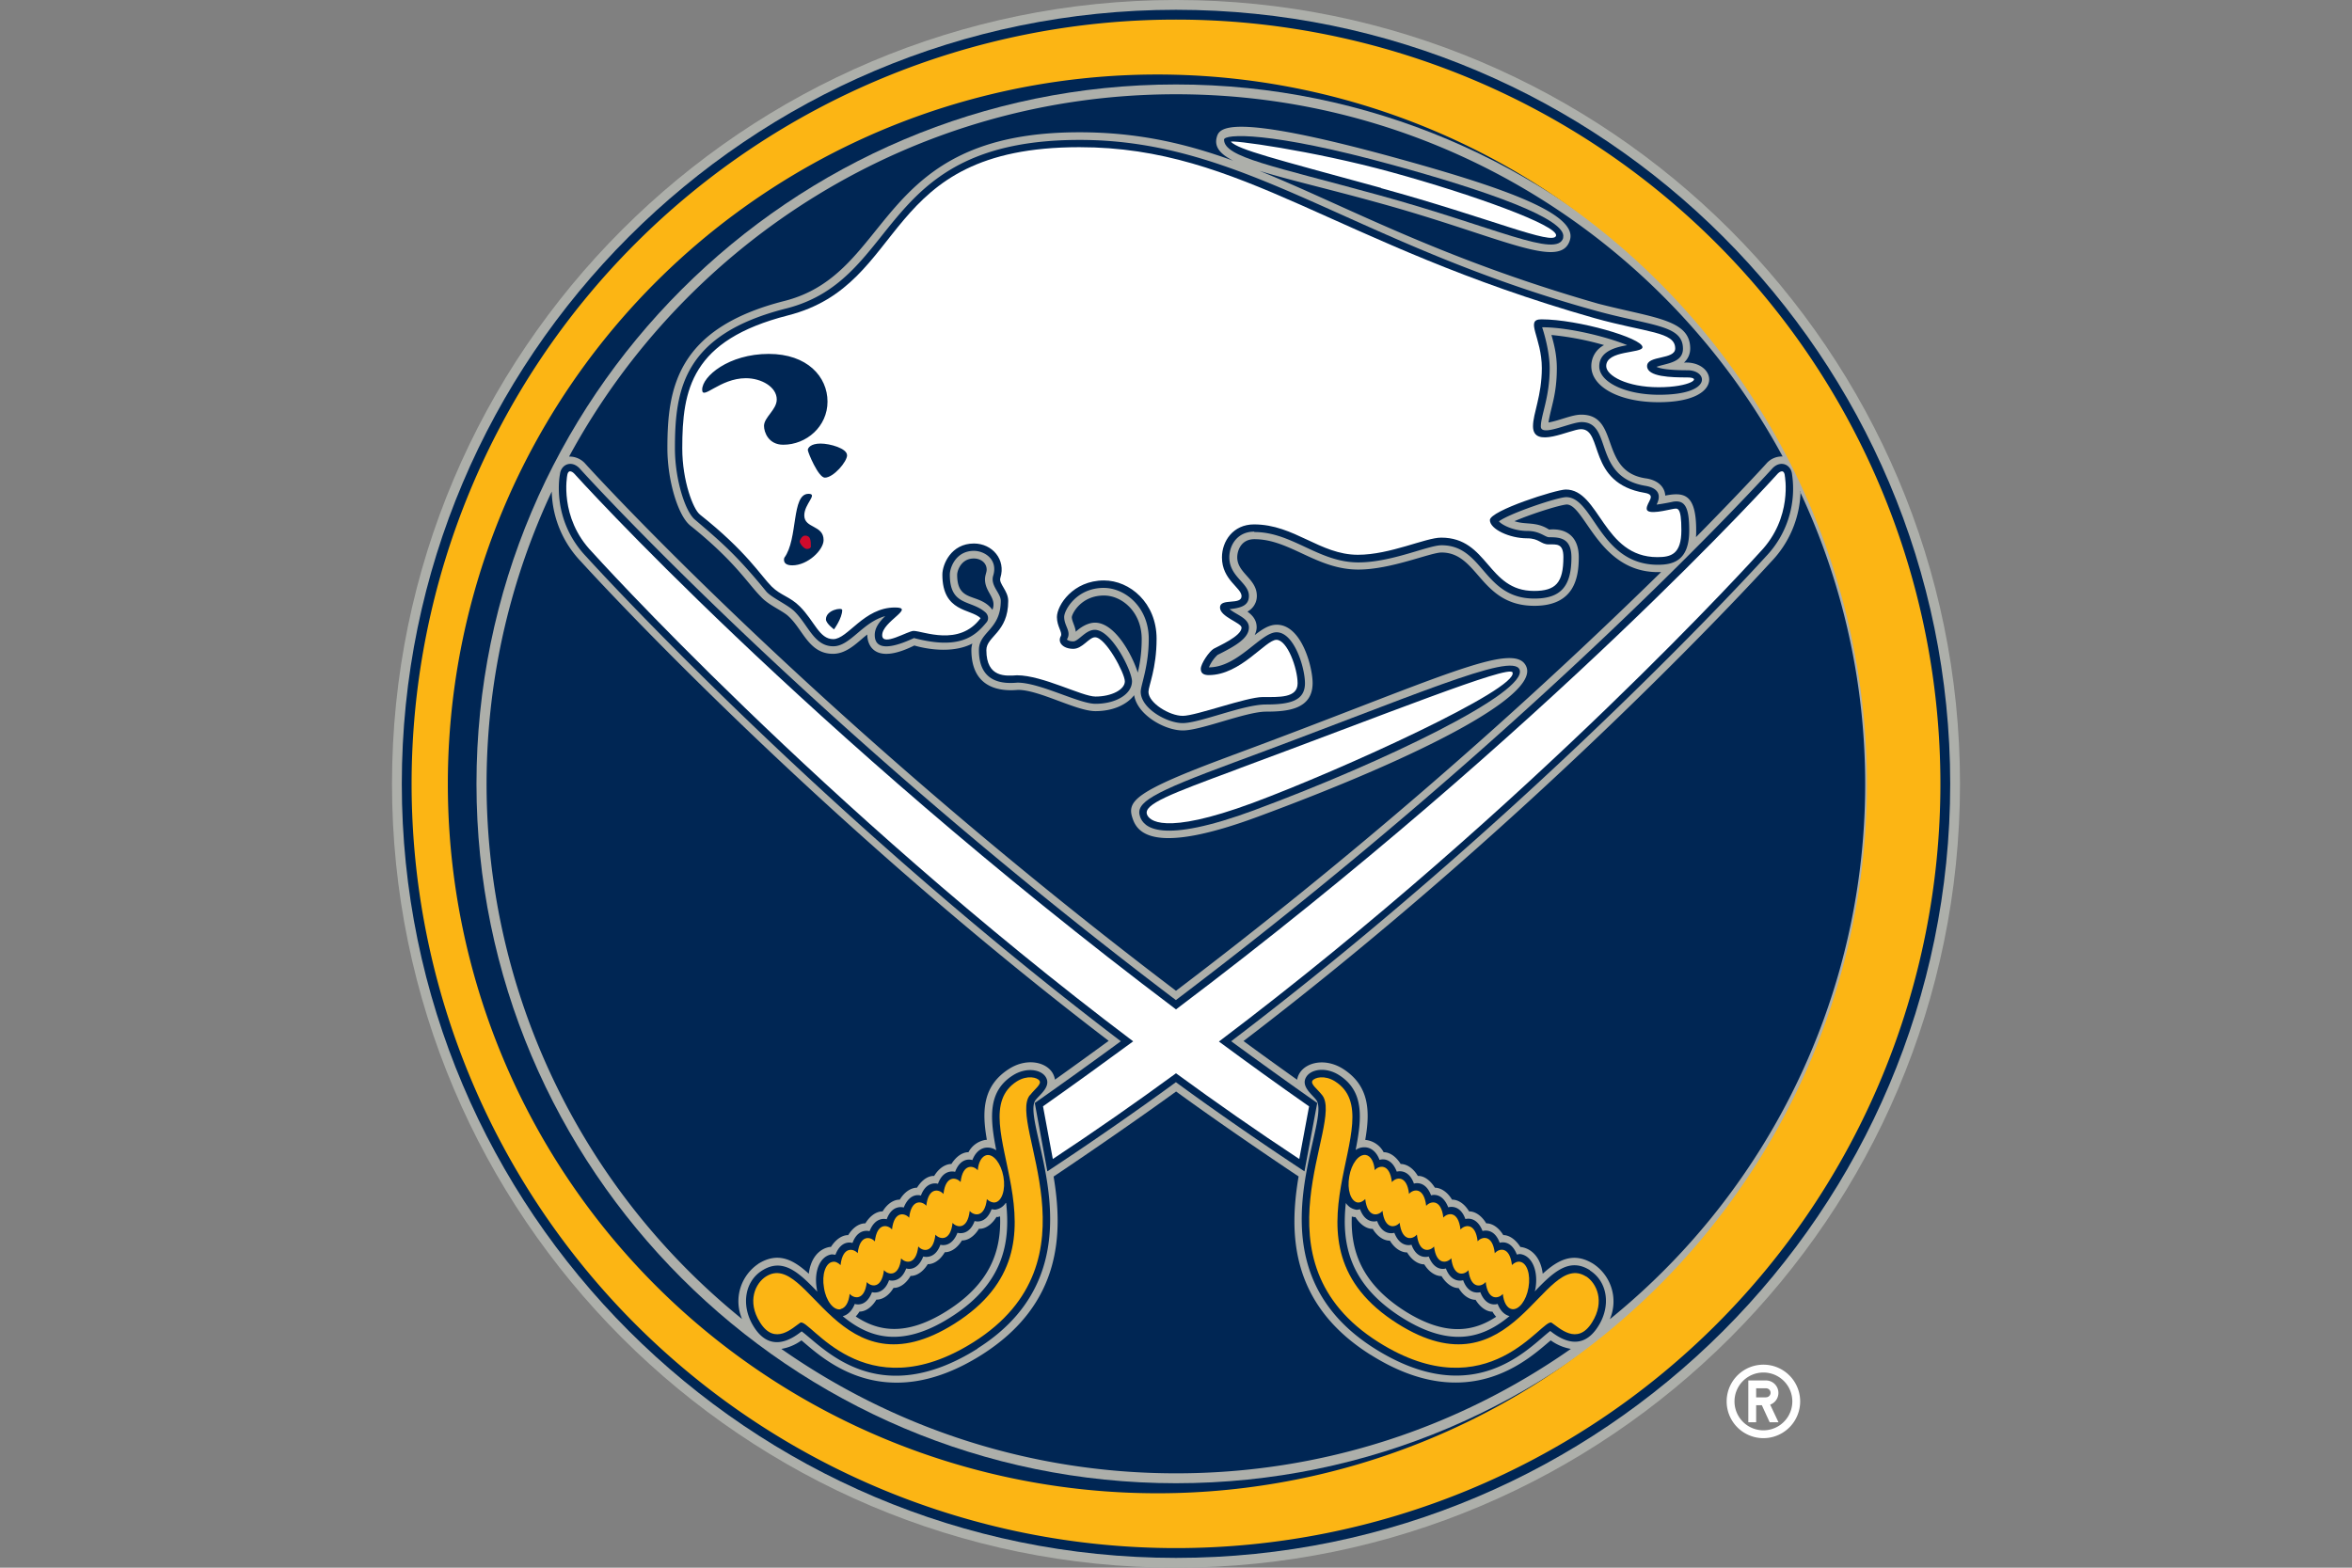 <svg id="Layer_1" xmlns="http://www.w3.org/2000/svg" viewBox="0 0 24 16"><rect x="0" y="0" width="24" height="16" fill="#808080" stroke="none"/><style>.silver{fill:#adafaa}.bg{fill:#002654}.fg{fill:#fcb514}.st3{fill:#FFF}.st4{fill:#cf0a2c}</style><path class="silver" d="M20 8c0-4.41-3.59-8-8-8S4 3.59 4 8s3.59 8 8 8 8-3.59 8-8z"/><path class="bg" d="M12 .1C7.644.1 4.1 3.644 4.1 8s3.544 7.9 7.9 7.9 7.9-3.544 7.9-7.9S16.356.1 12 .1z"/><path class="silver" d="M12 .862C8.064.862 4.862 4.064 4.862 8S8.064 15.138 12 15.138 19.138 11.936 19.138 8 15.936.862 12 .862z"/><g id="reg" class="st3"><path d="M17.994 13.928a.374.374 0 1 0 0 .75.374.374 0 0 0 0-.75zm0 .67a.294.294 0 1 1 0-.59.294.294 0 0 1 0 .59z"/><path d="M18.147 14.216a.127.127 0 0 0-.127-.127h-.18v.427h.08v-.174h.058l.08.174h.09l-.085-.18a.128.128 0 0 0 .084-.12zm-.127.046h-.1v-.093h.1c.026 0 .047.02.047.046 0 .025-.02.046-.047.046z"/></g><path class="bg" d="M12 10.112a51.815 51.815 0 0 0 4.95-4.273h-.034c-.604 0-.743-.69-.93-.69-.076.006-.36.096-.532.17.113.04.22 0 .353.086.173-.016.303.068.303.282 0 .213-.047.496-.453.496-.555 0-.57-.544-.947-.544-.115 0-.514.174-.85.174-.426 0-.698-.31-1.06-.31-.14 0-.175.122-.175.185 0 .162.2.218.2.394a.18.18 0 0 1-.096.16c.05.037.094.084.094.16 0 .03-.01.056-.02.08.077-.06.146-.106.225-.106.253 0 .366.43.366.595 0 .267-.252.292-.474.292-.207 0-.662.192-.85.192-.187 0-.466-.16-.497-.36-.074.097-.217.163-.395.163-.196 0-.572-.217-.79-.217-.17.016-.476-.007-.476-.408 0-.024.004-.045.01-.065-.25.13-.592.02-.592.02-.422.21-.482-.023-.48-.112-.09.067-.2.197-.35.197-.244 0-.305-.243-.448-.377-.057-.06-.208-.117-.287-.205-.135-.135-.263-.36-.72-.726-.127-.1-.235-.463-.235-.79 0-.607.092-1.223 1.193-1.503 1.125-.284.912-1.722 3.01-1.722.592 0 1.08.112 1.57.29-.134-.068-.194-.142-.167-.24.025-.09.1-.263 1.822.21 1.04.287 1.858.56 1.783.835-.09.326-.708-.034-1.973-.38-.506-.14-.915-.233-1.198-.322.878.355 1.83.89 3.46 1.357.57.147.937.16.937.458a.19.19 0 0 1-.064.143c.326-.022.443.404-.26.404-.397 0-.685-.155-.685-.367a.24.24 0 0 1 .13-.216 2.97 2.97 0 0 0-.537-.103c.025.088.055.2.055.34 0 .272-.062.398-.085.553.12-.022.24-.08.334-.08.403 0 .174.59.672.652.19.036.185.174.185.174.187-.036.316-.022.316.354 0 .024 0 .047-.002.07.46-.467.712-.743.72-.753a.208.208 0 0 1 .164-.07C17.002 2.46 14.672.962 12 .962S6.998 2.46 5.807 4.66a.212.212 0 0 1 .163.07c.026.03 2.34 2.584 6.03 5.382zm.564-2.4c2.1-.777 2.905-1.194 3.013-.902.106.288-1.014.887-2.743 1.526-1.035.383-1.22.174-1.273.028-.067-.184-.008-.278 1.004-.652zM18.373 5.017a1.07 1.07 0 0 1-.3.716c-.028.03-2.292 2.53-5.384 4.892.16.118.357.26.547.395a.18.18 0 0 1 .027-.07c.07-.11.262-.153.44-.042.27.172.28.43.228.726a.237.237 0 0 1 .188.126s.092-.01.174.12c0 0 .097-.008.175.122 0 0 .09-.013.174.12 0 0 .096-.007.175.122 0 0 .095-.01.174.12 0 0 .094-.01.175.122 0 0 .094-.01.174.12 0 0 .09-.01.175.122.003 0 .007-.002.01 0 .12.02.2.126.217.272.158-.144.315-.227.518-.1a.46.46 0 0 1 .167.564 7.028 7.028 0 0 0 1.94-8.447zM15.06 13.266s-.098.01-.176-.12c0 0-.092.01-.175-.122 0 0-.096.008-.176-.12 0 0-.096.008-.175-.122 0 0-.095.01-.176-.12 0 0-.095.01-.175-.12 0 0-.092.01-.176-.12-.004-.002-.008 0-.012 0l-.025-.006c-.013.34.092.68.545.967.414.26.7.207.928.056a.282.282 0 0 1-.038-.052s-.09.01-.173-.122z"/><path class="bg" d="M11.265 6.078c-.232 0-.325.183-.328.22 0 .042.035.093.04.15 0 0 .092-.093.197-.093.203 0 .38.33.436.51.02-.084.04-.196.04-.343 0-.275-.2-.444-.385-.444zM7.735 12.9c.203-.128.36-.045.518.1.017-.147.096-.254.216-.274.003 0 .007.002.01 0 .084-.13.176-.12.176-.12.08-.13.175-.12.175-.12.082-.132.176-.122.176-.122.08-.13.175-.12.175-.12.08-.13.176-.122.176-.122.083-.133.175-.12.175-.12.08-.13.176-.122.176-.122.083-.13.174-.12.174-.12a.24.24 0 0 1 .163-.124c.008-.002.017-.002.025-.003-.052-.296-.043-.554.23-.726.176-.11.368-.07.438.04a.195.195 0 0 1 .027.072c.19-.136.387-.278.548-.396-3.092-2.362-5.356-4.86-5.383-4.89a1.07 1.07 0 0 1-.3-.716 7.025 7.025 0 0 0 1.942 8.445.46.46 0 0 1 .166-.563zM9.99 12.54c-.08.13-.174.12-.174.12-.08.13-.175.12-.175.12-.078.132-.174.122-.174.122-.08.13-.175.12-.175.12-.08.134-.174.122-.174.122-.078.13-.175.12-.175.12-.08.132-.173.122-.173.122a.282.282 0 0 1-.038.05c.228.152.513.206.928-.055.453-.285.557-.625.545-.966l-.025.006c-.004 0-.008-.002-.012 0-.084.132-.175.12-.175.12z"/><path class="bg" d="M13.985 13.827c-.83-.523-.83-1.254-.734-1.82-.39-.26-.903-.614-1.25-.867-.347.252-.86.607-1.25.868.094.565.093 1.296-.735 1.82-1.015.64-1.634.02-1.838-.148a.48.48 0 0 1-.205.087c1.142.8 2.53 1.27 4.028 1.27s2.886-.47 4.028-1.27a.493.493 0 0 1-.205-.087c-.204.167-.822.787-1.838.147zM9.937 5.7c-.13 0-.17.125-.17.166 0 .296.225.177.36.358.047-.124-.076-.176-.076-.312 0-.04.017-.07.017-.098 0-.072-.063-.114-.13-.114z"/><path class="bg" d="M12.8 5.43c.386 0 .655.31 1.06.31.342 0 .712-.175.85-.175.43 0 .425.544.947.544.268 0 .378-.123.378-.42 0-.2-.12-.206-.228-.206-.04 0-.095-.064-.22-.064-.14 0-.26-.06-.292-.098.105-.08.598-.247.687-.247.28 0 .342.69.935.69.158 0 .32-.042.32-.35 0-.24-.045-.312-.163-.294-.09.02-.17.03-.17.03.045-.088.028-.164-.105-.19-.556-.087-.337-.652-.66-.652-.113 0-.416.154-.416.045 0-.115.09-.296.09-.593 0-.197-.077-.42-.077-.42.283 0 .686.106.868.183-.116.02-.285.062-.285.216 0 .162.268.29.61.29.556 0 .496-.25.292-.25-.21 0-.288-.02-.318-.035.097-.036.27-.04.27-.185 0-.244-.323-.232-.88-.385-2.49-.684-3.57-1.746-5.276-1.746-2.074 0-1.807 1.418-2.993 1.72-1.05.264-1.137.826-1.137 1.427 0 .324.108.653.206.73.245.21.414.348.727.733.057.064.22.135.288.203.142.142.2.355.395.355.173 0 .296-.244.53-.308-.056.054-.107.117-.107.192 0 .172.196.128.4.032.456.12.618-.01.74-.16.025-.028.02-.07-.006-.098-.148-.137-.368-.06-.368-.39 0-.065.058-.242.246-.242.107 0 .247.087.197.252-.032.104.077.178.077.258 0 .296-.223.315-.223.502 0 .338.248.346.393.333.232 0 .627.216.796.216.212 0 .373-.1.373-.23 0-.103-.207-.525-.38-.525-.094 0-.166.118-.22.118-.04 0-.06-.014-.064-.02.05-.082-.028-.133-.028-.23 0-.068.126-.296.403-.296.222 0 .46.2.46.52 0 .283-.082.473-.082.54 0 .17.267.32.428.32.176 0 .616-.19.85-.19.25 0 .398-.04.398-.217 0-.158-.11-.52-.29-.52-.16 0-.393.358-.69.358a.37.37 0 0 1 .088-.127c.19-.094.32-.173.32-.28 0-.095-.127-.128-.197-.187.13-.013.197-.043.197-.136 0-.134-.2-.192-.2-.395.002-.13.088-.26.253-.26zM16.224 12.964c-.212-.134-.375.02-.563.216l.007-.028c.03-.18-.033-.332-.15-.352-.013-.003-.027.002-.04.004-.062-.16-.175-.12-.175-.12-.058-.16-.175-.12-.175-.12-.062-.16-.175-.122-.175-.122-.057-.16-.175-.12-.175-.12-.064-.163-.175-.122-.175-.122-.06-.16-.175-.12-.175-.12-.057-.16-.175-.122-.175-.122-.062-.164-.176-.12-.176-.12-.026-.07-.072-.117-.132-.127a.155.155 0 0 0-.112.026c.064-.324.09-.6-.17-.765-.135-.085-.284-.06-.333.018-.06.095.056.177.1.235.176.222-.746 1.69.595 2.537 1.023.645 1.58-.015 1.794-.178.103.082.32.22.488-.046.133-.207.098-.457-.084-.572zm-.823.47c-.254.21-.583.337-1.098.012-.543-.343-.614-.764-.57-1.168.026.037.06.06.103.068.014.003.028-.002.042-.004.06.16.174.12.174.12.06.16.176.12.176.12.062.16.175.122.175.122.058.16.176.12.176.12.064.163.175.122.175.122.06.16.176.12.176.12.057.16.175.122.175.122.063.163.177.12.177.12.025.066.068.112.124.125zM9.974 13.763c1.34-.846.42-2.315.594-2.537.046-.058.162-.14.102-.235-.048-.076-.198-.102-.334-.016-.26.164-.234.44-.17.765a.158.158 0 0 0-.112-.026c-.06.01-.105.057-.132.126 0 0-.114-.043-.176.12 0 0-.118-.037-.175.122 0 0-.115-.038-.174.12 0 0-.11-.04-.175.122 0 0-.117-.038-.174.12 0 0-.113-.037-.175.122 0 0-.116-.038-.174.12 0 0-.113-.04-.174.12-.014 0-.028-.005-.042-.003-.115.02-.18.17-.148.352 0 .01.004.02.005.028-.188-.195-.35-.35-.563-.216-.182.114-.217.365-.085.574.167.268.384.13.488.047.218.16.773.82 1.796.176zm.293-1.485c.044.404-.026.826-.57 1.168-.513.325-.843.198-1.098-.013.055-.013.098-.06.123-.125 0 0 .114.043.176-.12 0 0 .117.036.174-.122 0 0 .116.038.175-.12 0 0 .11.04.174-.122 0 0 .118.038.175-.12 0 0 .112.037.174-.122 0 0 .118.038.175-.12 0 0 .112.04.173-.12.014 0 .028.005.042.003a.152.152 0 0 0 .102-.067z"/><path class="bg" d="M11.437 10.627c-.273.2-.592.43-.878.63l.128.698c.415-.273.917-.62 1.312-.91.395.29.897.637 1.312.91l.13-.698c-.286-.2-.605-.43-.878-.63 3.127-2.377 5.426-4.914 5.453-4.944a1 1 0 0 0 .27-.843c-.01-.098-.116-.148-.2-.06-.027.03-2.365 2.61-6.087 5.427C8.277 7.39 5.94 4.81 5.914 4.78c-.085-.088-.19-.038-.2.06-.004.016-.09.468.27.843.027.03 2.326 2.567 5.453 4.944z"/><path class="bg" d="M12.808 8.265c1.322-.49 2.782-1.2 2.698-1.43-.07-.187-1.107.28-2.915.947-.843.312-1.01.41-.957.555.037.103.198.29 1.175-.072zM15.95 2.426c.053-.19-.8-.485-1.73-.74-1.27-.35-1.732-.32-1.73-.26.004.18.49.265 1.582.566 1.19.327 1.82.65 1.88.434z"/><g><path class="fg" d="M12 .2A7.8 7.8 0 1 0 19.8 8 7.8 7.8 0 0 0 12 .2zm0 15.038A7.24 7.24 0 1 1 12 .763a7.24 7.24 0 0 1 0 14.475z"/><path class="fg" d="M13.848 12.272c.028.005.057-.008.083-.034.023.197.136.17.176.12.023.198.135.17.175.122.024.197.136.17.176.12.022.197.135.17.175.122.023.196.136.168.176.12.023.198.135.17.175.122.023.197.136.17.176.12.022.197.135.17.175.122.008.084.042.146.092.155.07.013.147-.085.17-.22s-.015-.25-.086-.263c-.028-.005-.057.008-.083.033-.023-.197-.135-.17-.175-.12-.022-.197-.135-.17-.175-.122-.022-.196-.135-.168-.175-.12-.022-.198-.135-.17-.175-.122-.022-.196-.135-.168-.175-.12-.023-.198-.135-.17-.175-.122-.022-.197-.135-.17-.175-.12-.022-.198-.135-.17-.175-.122-.007-.084-.04-.146-.09-.155-.072-.012-.148.087-.17.22-.024.134.015.252.085.265zM8.578 13.36c.05-.01.084-.07.092-.155.04.048.153.076.175-.12.04.047.152.075.175-.122.04.048.153.075.175-.12.04.047.153.075.175-.122.04.05.153.077.175-.12.04.047.153.076.175-.12.04.047.152.075.175-.122.04.048.153.076.175-.12.026.024.056.037.083.033.07-.01.11-.13.086-.263-.024-.134-.1-.232-.17-.22-.05.01-.085.07-.092.155-.04-.048-.153-.076-.175.12-.04-.047-.153-.075-.175.122-.04-.048-.153-.076-.175.12-.04-.047-.153-.075-.175.122-.04-.047-.153-.076-.175.12-.04-.047-.153-.075-.175.122-.04-.047-.153-.075-.175.12-.04-.047-.153-.075-.175.122-.026-.026-.055-.04-.083-.033-.07.012-.11.13-.086.264.02.134.097.232.168.22z"/><path class="fg" d="M16.184 13.028c-.44-.278-.737 1.23-1.922.482-1.307-.824-.025-2.086-.64-2.474-.105-.066-.207-.04-.23-.006-.02.036.046.08.1.148.227.288-.742 1.69.574 2.52 1.126.71 1.674-.256 1.767-.198.075.048.26.24.412-.003.136-.216.045-.402-.06-.47zM10.51 11.178c.052-.067.12-.112.097-.148-.022-.034-.124-.06-.23.006-.613.388.67 1.65-.638 2.474-1.186.748-1.483-.76-1.923-.482-.106.067-.198.253-.06.47.152.242.335.05.41.002.094-.058.642.908 1.768.198 1.315-.83.346-2.232.574-2.52z"/></g><g><path class="st3" d="M18.212 4.85c-.012-.077-.07-.018-.07-.018S15.798 7.438 12 10.302c-3.797-2.864-6.142-5.47-6.142-5.47s-.058-.06-.07.02c0 0-.085.43.252.78 0 0 2.327 2.584 5.523 4.996-.3.22-.606.442-.92.663l.1.538c.43-.284.85-.577 1.257-.875.408.298.828.592 1.258.875l.1-.537c-.315-.22-.622-.442-.92-.662 3.194-2.412 5.522-4.996 5.522-4.996.337-.35.252-.78.252-.78z"/><path class="st3" d="M7.14 5.25c.48.38.623.626.734.736.094.093.186.102.288.204.15.15.198.333.34.333.15 0 .312-.323.63-.323.215 0-.13.143-.13.283 0 .12.262-.044.32-.044.095 0 .466.165.684-.13-.1-.098-.39-.058-.39-.444 0-.106.09-.318.322-.318.187 0 .328.164.27.35-.02.06.08.13.08.236 0 .324-.223.36-.223.502 0 .286.202.264.313.257.26 0 .664.217.8.217.167 0 .3-.072.3-.155s-.196-.45-.304-.45c-.062 0-.128.118-.222.118-.104 0-.164-.065-.127-.13.02-.037-.04-.097-.04-.194 0-.12.164-.374.48-.374.263 0 .537.228.537.595 0 .306-.083.482-.083.542 0 .113.214.245.35.245s.65-.192.816-.192.356.012.356-.14-.105-.444-.216-.444-.365.36-.69.36c-.04 0-.082-.01-.082-.063 0-.055.087-.18.132-.206s.284-.128.284-.215c0-.05-.22-.11-.22-.206 0-.1.22-.02.22-.116 0-.086-.2-.165-.2-.395 0-.166.114-.337.327-.337.413 0 .672.31 1.06.31.33 0 .69-.175.85-.175.482 0 .47.544.947.544.223 0 .3-.084.3-.345 0-.142-.068-.13-.15-.13s-.096-.062-.22-.062c-.18 0-.38-.094-.38-.186 0-.096.676-.312.774-.312.347 0 .38.69.935.69.14 0 .245-.03.245-.275s-.04-.223-.084-.217-.27.07-.27-.002c0-.07.107-.14-.02-.162-.59-.098-.42-.65-.65-.65-.11 0-.49.207-.49-.03 0-.132.09-.31.09-.594 0-.312-.177-.497-.005-.497.375 0 1.032.192 1.032.284 0 .066-.37.028-.37.193 0 .098.212.216.535.216s.453-.1.292-.1-.41-.005-.41-.116c0-.112.287-.062.287-.18 0-.172-.292-.16-.826-.31-2.66-.758-3.584-1.744-5.254-1.744-2.055 0-1.726 1.4-2.974 1.717-.987.252-1.078.756-1.078 1.357 0 .337.114.622.177.672zm.945.52c-.11 0-.082-.077-.082-.077.143-.193.07-.653.247-.653.1 0-.043.102-.043.22 0 .135.197.096.197.252 0 .1-.16.258-.32.258zm.425.653s-.082-.06-.082-.102c0-.097.166-.125.166-.095 0 .083-.084.198-.084.198zm.134-1.778c0 .068-.14.23-.227.23-.067 0-.174-.26-.174-.282s.03-.066.13-.066c.097 0 .27.05.27.118zm-.8-1.033c.394 0 .6.233.6.487s-.215.44-.452.44c-.15 0-.196-.128-.196-.192 0-.088.13-.165.13-.27 0-.128-.157-.217-.315-.217-.266 0-.446.23-.446.117 0-.135.27-.365.68-.365zM12.617 7.854c-.676.25-.95.354-.913.458.02.057.16.222 1.078-.117.914-.34 2.715-1.164 2.652-1.332-.03-.083-1.303.43-2.817.99zM14.092 1.92c1.115.306 1.758.59 1.786.486s-.858-.423-1.677-.648c-.817-.225-1.667-.336-1.64-.31.086.082.416.165 1.532.47z"/></g><path class="st4" d="M8.212 5.467c-.027 0-.052.045-.052.06 0 .018.042.076.074.076.018 0 .04-.008.04-.024 0-.066-.002-.113-.062-.113z"/></svg>